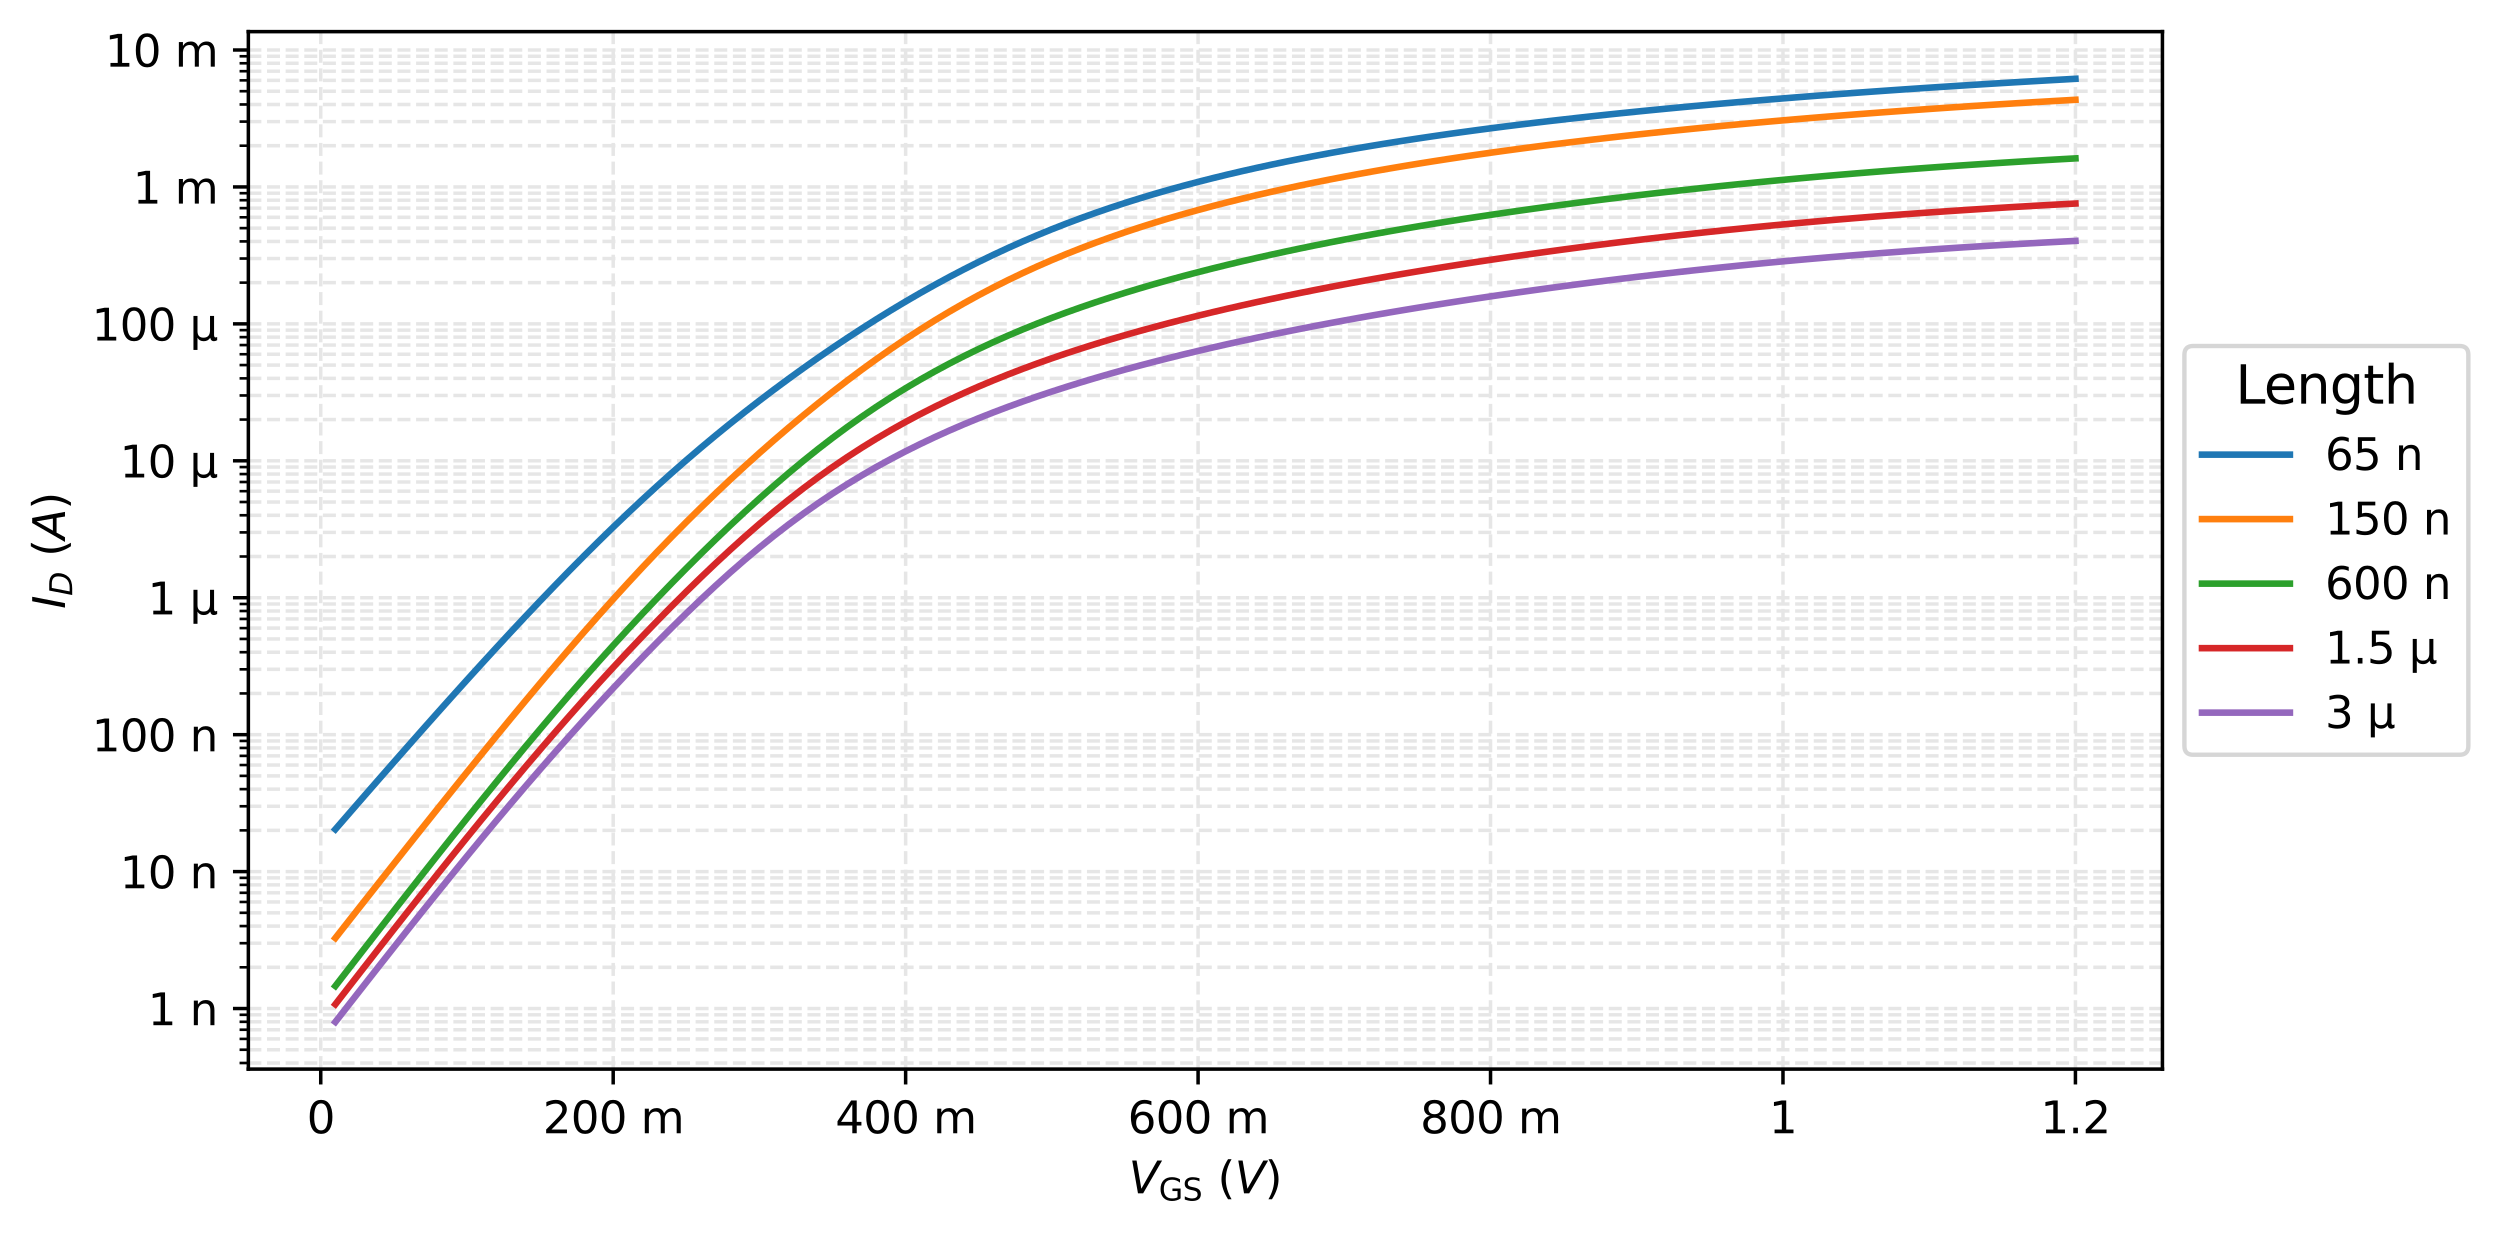 <?xml version="1.0" encoding="utf-8" standalone="no"?>
<!DOCTYPE svg PUBLIC "-//W3C//DTD SVG 1.1//EN"
  "http://www.w3.org/Graphics/SVG/1.1/DTD/svg11.dtd">
<svg xmlns:xlink="http://www.w3.org/1999/xlink" width="568.8pt" height="280.8pt" viewBox="0 0 568.8 280.8" xmlns="http://www.w3.org/2000/svg" version="1.1">
 <defs>
  <style type="text/css">*{stroke-linejoin: round; stroke-linecap: butt}</style>
 </defs>
 <g id="figure_1">
  <g id="patch_1">
   <path d="M 0 280.8 
L 568.8 280.8 
L 568.8 0 
L 0 0 
z
" style="fill: #ffffff"/>
  </g>
  <g id="axes_1">
   <g id="patch_2">
    <path d="M 56.506 243.244 
L 491.997 243.244 
L 491.997 7.2 
L 56.506 7.2 
z
" style="fill: #ffffff"/>
   </g>
   <g id="matplotlib.axis_1">
    <g id="xtick_1">
     <g id="line2d_1">
      <path d="M 72.974 243.244 
L 72.974 7.2 
" clip-path="url(#pe2d10222d8)" style="fill: none; stroke-dasharray: 2.96,1.28; stroke-dashoffset: 0; stroke: #e6e6e6; stroke-width: 0.8"/>
     </g>
     <g id="line2d_2">
      <defs>
       <path id="m2856b4e48c" d="M 0 0 
L 0 3.5 
" style="stroke: #000000; stroke-width: 0.8"/>
      </defs>
      <g>
       <use xlink:href="#m2856b4e48c" x="72.974" y="243.244" style="stroke: #000000; stroke-width: 0.8"/>
      </g>
     </g>
     <g id="text_1">
      <!-- 0 -->
      <g transform="translate(69.793 257.842) scale(0.1 -0.1)">
       <defs>
        <path id="DejaVuSans-30" d="M 2034 4250 
Q 1547 4250 1301 3770 
Q 1056 3291 1056 2328 
Q 1056 1369 1301 889 
Q 1547 409 2034 409 
Q 2525 409 2770 889 
Q 3016 1369 3016 2328 
Q 3016 3291 2770 3770 
Q 2525 4250 2034 4250 
z
M 2034 4750 
Q 2819 4750 3233 4129 
Q 3647 3509 3647 2328 
Q 3647 1150 3233 529 
Q 2819 -91 2034 -91 
Q 1250 -91 836 529 
Q 422 1150 422 2328 
Q 422 3509 836 4129 
Q 1250 4750 2034 4750 
z
" transform="scale(0.016)"/>
       </defs>
       <use xlink:href="#DejaVuSans-30"/>
      </g>
     </g>
    </g>
    <g id="xtick_2">
     <g id="line2d_3">
      <path d="M 139.512 243.244 
L 139.512 7.2 
" clip-path="url(#pe2d10222d8)" style="fill: none; stroke-dasharray: 2.96,1.28; stroke-dashoffset: 0; stroke: #e6e6e6; stroke-width: 0.8"/>
     </g>
     <g id="line2d_4">
      <g>
       <use xlink:href="#m2856b4e48c" x="139.512" y="243.244" style="stroke: #000000; stroke-width: 0.8"/>
      </g>
     </g>
     <g id="text_2">
      <!-- 200 m -->
      <g transform="translate(123.509 257.842) scale(0.1 -0.1)">
       <defs>
        <path id="DejaVuSans-32" d="M 1228 531 
L 3431 531 
L 3431 0 
L 469 0 
L 469 531 
Q 828 903 1448 1529 
Q 2069 2156 2228 2338 
Q 2531 2678 2651 2914 
Q 2772 3150 2772 3378 
Q 2772 3750 2511 3984 
Q 2250 4219 1831 4219 
Q 1534 4219 1204 4116 
Q 875 4013 500 3803 
L 500 4441 
Q 881 4594 1212 4672 
Q 1544 4750 1819 4750 
Q 2544 4750 2975 4387 
Q 3406 4025 3406 3419 
Q 3406 3131 3298 2873 
Q 3191 2616 2906 2266 
Q 2828 2175 2409 1742 
Q 1991 1309 1228 531 
z
" transform="scale(0.016)"/>
        <path id="DejaVuSans-20" transform="scale(0.016)"/>
        <path id="DejaVuSans-6d" d="M 3328 2828 
Q 3544 3216 3844 3400 
Q 4144 3584 4550 3584 
Q 5097 3584 5394 3201 
Q 5691 2819 5691 2113 
L 5691 0 
L 5113 0 
L 5113 2094 
Q 5113 2597 4934 2840 
Q 4756 3084 4391 3084 
Q 3944 3084 3684 2787 
Q 3425 2491 3425 1978 
L 3425 0 
L 2847 0 
L 2847 2094 
Q 2847 2600 2669 2842 
Q 2491 3084 2119 3084 
Q 1678 3084 1418 2786 
Q 1159 2488 1159 1978 
L 1159 0 
L 581 0 
L 581 3500 
L 1159 3500 
L 1159 2956 
Q 1356 3278 1631 3431 
Q 1906 3584 2284 3584 
Q 2666 3584 2933 3390 
Q 3200 3197 3328 2828 
z
" transform="scale(0.016)"/>
       </defs>
       <use xlink:href="#DejaVuSans-32"/>
       <use xlink:href="#DejaVuSans-30" transform="translate(63.623 0)"/>
       <use xlink:href="#DejaVuSans-30" transform="translate(127.246 0)"/>
       <use xlink:href="#DejaVuSans-20" transform="translate(190.869 0)"/>
       <use xlink:href="#DejaVuSans-6d" transform="translate(222.656 0)"/>
      </g>
     </g>
    </g>
    <g id="xtick_3">
     <g id="line2d_5">
      <path d="M 206.05 243.244 
L 206.05 7.2 
" clip-path="url(#pe2d10222d8)" style="fill: none; stroke-dasharray: 2.96,1.28; stroke-dashoffset: 0; stroke: #e6e6e6; stroke-width: 0.8"/>
     </g>
     <g id="line2d_6">
      <g>
       <use xlink:href="#m2856b4e48c" x="206.05" y="243.244" style="stroke: #000000; stroke-width: 0.8"/>
      </g>
     </g>
     <g id="text_3">
      <!-- 400 m -->
      <g transform="translate(190.047 257.842) scale(0.1 -0.1)">
       <defs>
        <path id="DejaVuSans-34" d="M 2419 4116 
L 825 1625 
L 2419 1625 
L 2419 4116 
z
M 2253 4666 
L 3047 4666 
L 3047 1625 
L 3713 1625 
L 3713 1100 
L 3047 1100 
L 3047 0 
L 2419 0 
L 2419 1100 
L 313 1100 
L 313 1709 
L 2253 4666 
z
" transform="scale(0.016)"/>
       </defs>
       <use xlink:href="#DejaVuSans-34"/>
       <use xlink:href="#DejaVuSans-30" transform="translate(63.623 0)"/>
       <use xlink:href="#DejaVuSans-30" transform="translate(127.246 0)"/>
       <use xlink:href="#DejaVuSans-20" transform="translate(190.869 0)"/>
       <use xlink:href="#DejaVuSans-6d" transform="translate(222.656 0)"/>
      </g>
     </g>
    </g>
    <g id="xtick_4">
     <g id="line2d_7">
      <path d="M 272.588 243.244 
L 272.588 7.2 
" clip-path="url(#pe2d10222d8)" style="fill: none; stroke-dasharray: 2.96,1.28; stroke-dashoffset: 0; stroke: #e6e6e6; stroke-width: 0.8"/>
     </g>
     <g id="line2d_8">
      <g>
       <use xlink:href="#m2856b4e48c" x="272.588" y="243.244" style="stroke: #000000; stroke-width: 0.8"/>
      </g>
     </g>
     <g id="text_4">
      <!-- 600 m -->
      <g transform="translate(256.585 257.842) scale(0.1 -0.1)">
       <defs>
        <path id="DejaVuSans-36" d="M 2113 2584 
Q 1688 2584 1439 2293 
Q 1191 2003 1191 1497 
Q 1191 994 1439 701 
Q 1688 409 2113 409 
Q 2538 409 2786 701 
Q 3034 994 3034 1497 
Q 3034 2003 2786 2293 
Q 2538 2584 2113 2584 
z
M 3366 4563 
L 3366 3988 
Q 3128 4100 2886 4159 
Q 2644 4219 2406 4219 
Q 1781 4219 1451 3797 
Q 1122 3375 1075 2522 
Q 1259 2794 1537 2939 
Q 1816 3084 2150 3084 
Q 2853 3084 3261 2657 
Q 3669 2231 3669 1497 
Q 3669 778 3244 343 
Q 2819 -91 2113 -91 
Q 1303 -91 875 529 
Q 447 1150 447 2328 
Q 447 3434 972 4092 
Q 1497 4750 2381 4750 
Q 2619 4750 2861 4703 
Q 3103 4656 3366 4563 
z
" transform="scale(0.016)"/>
       </defs>
       <use xlink:href="#DejaVuSans-36"/>
       <use xlink:href="#DejaVuSans-30" transform="translate(63.623 0)"/>
       <use xlink:href="#DejaVuSans-30" transform="translate(127.246 0)"/>
       <use xlink:href="#DejaVuSans-20" transform="translate(190.869 0)"/>
       <use xlink:href="#DejaVuSans-6d" transform="translate(222.656 0)"/>
      </g>
     </g>
    </g>
    <g id="xtick_5">
     <g id="line2d_9">
      <path d="M 339.126 243.244 
L 339.126 7.2 
" clip-path="url(#pe2d10222d8)" style="fill: none; stroke-dasharray: 2.96,1.28; stroke-dashoffset: 0; stroke: #e6e6e6; stroke-width: 0.8"/>
     </g>
     <g id="line2d_10">
      <g>
       <use xlink:href="#m2856b4e48c" x="339.126" y="243.244" style="stroke: #000000; stroke-width: 0.8"/>
      </g>
     </g>
     <g id="text_5">
      <!-- 800 m -->
      <g transform="translate(323.123 257.842) scale(0.1 -0.1)">
       <defs>
        <path id="DejaVuSans-38" d="M 2034 2216 
Q 1584 2216 1326 1975 
Q 1069 1734 1069 1313 
Q 1069 891 1326 650 
Q 1584 409 2034 409 
Q 2484 409 2743 651 
Q 3003 894 3003 1313 
Q 3003 1734 2745 1975 
Q 2488 2216 2034 2216 
z
M 1403 2484 
Q 997 2584 770 2862 
Q 544 3141 544 3541 
Q 544 4100 942 4425 
Q 1341 4750 2034 4750 
Q 2731 4750 3128 4425 
Q 3525 4100 3525 3541 
Q 3525 3141 3298 2862 
Q 3072 2584 2669 2484 
Q 3125 2378 3379 2068 
Q 3634 1759 3634 1313 
Q 3634 634 3220 271 
Q 2806 -91 2034 -91 
Q 1263 -91 848 271 
Q 434 634 434 1313 
Q 434 1759 690 2068 
Q 947 2378 1403 2484 
z
M 1172 3481 
Q 1172 3119 1398 2916 
Q 1625 2713 2034 2713 
Q 2441 2713 2670 2916 
Q 2900 3119 2900 3481 
Q 2900 3844 2670 4047 
Q 2441 4250 2034 4250 
Q 1625 4250 1398 4047 
Q 1172 3844 1172 3481 
z
" transform="scale(0.016)"/>
       </defs>
       <use xlink:href="#DejaVuSans-38"/>
       <use xlink:href="#DejaVuSans-30" transform="translate(63.623 0)"/>
       <use xlink:href="#DejaVuSans-30" transform="translate(127.246 0)"/>
       <use xlink:href="#DejaVuSans-20" transform="translate(190.869 0)"/>
       <use xlink:href="#DejaVuSans-6d" transform="translate(222.656 0)"/>
      </g>
     </g>
    </g>
    <g id="xtick_6">
     <g id="line2d_11">
      <path d="M 405.664 243.244 
L 405.664 7.2 
" clip-path="url(#pe2d10222d8)" style="fill: none; stroke-dasharray: 2.96,1.28; stroke-dashoffset: 0; stroke: #e6e6e6; stroke-width: 0.8"/>
     </g>
     <g id="line2d_12">
      <g>
       <use xlink:href="#m2856b4e48c" x="405.664" y="243.244" style="stroke: #000000; stroke-width: 0.8"/>
      </g>
     </g>
     <g id="text_6">
      <!-- 1 -->
      <g transform="translate(402.483 257.842) scale(0.1 -0.1)">
       <defs>
        <path id="DejaVuSans-31" d="M 794 531 
L 1825 531 
L 1825 4091 
L 703 3866 
L 703 4441 
L 1819 4666 
L 2450 4666 
L 2450 531 
L 3481 531 
L 3481 0 
L 794 0 
L 794 531 
z
" transform="scale(0.016)"/>
       </defs>
       <use xlink:href="#DejaVuSans-31"/>
      </g>
     </g>
    </g>
    <g id="xtick_7">
     <g id="line2d_13">
      <path d="M 472.202 243.244 
L 472.202 7.2 
" clip-path="url(#pe2d10222d8)" style="fill: none; stroke-dasharray: 2.96,1.28; stroke-dashoffset: 0; stroke: #e6e6e6; stroke-width: 0.8"/>
     </g>
     <g id="line2d_14">
      <g>
       <use xlink:href="#m2856b4e48c" x="472.202" y="243.244" style="stroke: #000000; stroke-width: 0.8"/>
      </g>
     </g>
     <g id="text_7">
      <!-- 1.2 -->
      <g transform="translate(464.25 257.842) scale(0.1 -0.1)">
       <defs>
        <path id="DejaVuSans-2e" d="M 684 794 
L 1344 794 
L 1344 0 
L 684 0 
L 684 794 
z
" transform="scale(0.016)"/>
       </defs>
       <use xlink:href="#DejaVuSans-31"/>
       <use xlink:href="#DejaVuSans-2e" transform="translate(63.623 0)"/>
       <use xlink:href="#DejaVuSans-32" transform="translate(95.41 0)"/>
      </g>
     </g>
    </g>
    <g id="text_8">
     <!-- $V_{\mathrm{GS}}\ (V)$ -->
     <g transform="translate(256.802 271.52) scale(0.1 -0.1)">
      <defs>
       <path id="DejaVuSans-Oblique-56" d="M 1319 0 
L 500 4666 
L 1119 4666 
L 1797 653 
L 4063 4666 
L 4750 4666 
L 2053 0 
L 1319 0 
z
" transform="scale(0.016)"/>
       <path id="DejaVuSans-47" d="M 3809 666 
L 3809 1919 
L 2778 1919 
L 2778 2438 
L 4434 2438 
L 4434 434 
Q 4069 175 3628 42 
Q 3188 -91 2688 -91 
Q 1594 -91 976 548 
Q 359 1188 359 2328 
Q 359 3472 976 4111 
Q 1594 4750 2688 4750 
Q 3144 4750 3555 4637 
Q 3966 4525 4313 4306 
L 4313 3634 
Q 3963 3931 3569 4081 
Q 3175 4231 2741 4231 
Q 1884 4231 1454 3753 
Q 1025 3275 1025 2328 
Q 1025 1384 1454 906 
Q 1884 428 2741 428 
Q 3075 428 3337 486 
Q 3600 544 3809 666 
z
" transform="scale(0.016)"/>
       <path id="DejaVuSans-53" d="M 3425 4513 
L 3425 3897 
Q 3066 4069 2747 4153 
Q 2428 4238 2131 4238 
Q 1616 4238 1336 4038 
Q 1056 3838 1056 3469 
Q 1056 3159 1242 3001 
Q 1428 2844 1947 2747 
L 2328 2669 
Q 3034 2534 3370 2195 
Q 3706 1856 3706 1288 
Q 3706 609 3251 259 
Q 2797 -91 1919 -91 
Q 1588 -91 1214 -16 
Q 841 59 441 206 
L 441 856 
Q 825 641 1194 531 
Q 1563 422 1919 422 
Q 2459 422 2753 634 
Q 3047 847 3047 1241 
Q 3047 1584 2836 1778 
Q 2625 1972 2144 2069 
L 1759 2144 
Q 1053 2284 737 2584 
Q 422 2884 422 3419 
Q 422 4038 858 4394 
Q 1294 4750 2059 4750 
Q 2388 4750 2728 4690 
Q 3069 4631 3425 4513 
z
" transform="scale(0.016)"/>
       <path id="DejaVuSans-28" d="M 1984 4856 
Q 1566 4138 1362 3434 
Q 1159 2731 1159 2009 
Q 1159 1288 1364 580 
Q 1569 -128 1984 -844 
L 1484 -844 
Q 1016 -109 783 600 
Q 550 1309 550 2009 
Q 550 2706 781 3412 
Q 1013 4119 1484 4856 
L 1984 4856 
z
" transform="scale(0.016)"/>
       <path id="DejaVuSans-29" d="M 513 4856 
L 1013 4856 
Q 1481 4119 1714 3412 
Q 1947 2706 1947 2009 
Q 1947 1309 1714 600 
Q 1481 -109 1013 -844 
L 513 -844 
Q 928 -128 1133 580 
Q 1338 1288 1338 2009 
Q 1338 2731 1133 3434 
Q 928 4138 513 4856 
z
" transform="scale(0.016)"/>
      </defs>
      <use xlink:href="#DejaVuSans-Oblique-56" transform="translate(0 0.125)"/>
      <use xlink:href="#DejaVuSans-47" transform="translate(68.408 -16.281) scale(0.7)"/>
      <use xlink:href="#DejaVuSans-53" transform="translate(122.651 -16.281) scale(0.7)"/>
      <use xlink:href="#DejaVuSans-28" transform="translate(202.29 0.125)"/>
      <use xlink:href="#DejaVuSans-Oblique-56" transform="translate(241.303 0.125)"/>
      <use xlink:href="#DejaVuSans-29" transform="translate(309.712 0.125)"/>
     </g>
    </g>
   </g>
   <g id="matplotlib.axis_2">
    <g id="ytick_1">
     <g id="line2d_15">
      <path d="M 56.506 229.461 
L 491.997 229.461 
" clip-path="url(#pe2d10222d8)" style="fill: none; stroke-dasharray: 2.96,1.28; stroke-dashoffset: 0; stroke: #e6e6e6; stroke-width: 0.8"/>
     </g>
     <g id="line2d_16">
      <defs>
       <path id="mce6c7fe769" d="M 0 0 
L -3.5 0 
" style="stroke: #000000; stroke-width: 0.8"/>
      </defs>
      <g>
       <use xlink:href="#mce6c7fe769" x="56.506" y="229.461" style="stroke: #000000; stroke-width: 0.8"/>
      </g>
     </g>
     <g id="text_9">
      <!-- 1 n -->
      <g transform="translate(33.628 233.26) scale(0.1 -0.1)">
       <defs>
        <path id="DejaVuSans-6e" d="M 3513 2113 
L 3513 0 
L 2938 0 
L 2938 2094 
Q 2938 2591 2744 2837 
Q 2550 3084 2163 3084 
Q 1697 3084 1428 2787 
Q 1159 2491 1159 1978 
L 1159 0 
L 581 0 
L 581 3500 
L 1159 3500 
L 1159 2956 
Q 1366 3272 1645 3428 
Q 1925 3584 2291 3584 
Q 2894 3584 3203 3211 
Q 3513 2838 3513 2113 
z
" transform="scale(0.016)"/>
       </defs>
       <use xlink:href="#DejaVuSans-31"/>
       <use xlink:href="#DejaVuSans-20" transform="translate(63.623 0)"/>
       <use xlink:href="#DejaVuSans-6e" transform="translate(95.41 0)"/>
      </g>
     </g>
    </g>
    <g id="ytick_2">
     <g id="line2d_17">
      <path d="M 56.506 198.305 
L 491.997 198.305 
" clip-path="url(#pe2d10222d8)" style="fill: none; stroke-dasharray: 2.96,1.28; stroke-dashoffset: 0; stroke: #e6e6e6; stroke-width: 0.8"/>
     </g>
     <g id="line2d_18">
      <g>
       <use xlink:href="#mce6c7fe769" x="56.506" y="198.305" style="stroke: #000000; stroke-width: 0.8"/>
      </g>
     </g>
     <g id="text_10">
      <!-- 10 n -->
      <g transform="translate(27.266 202.105) scale(0.1 -0.1)">
       <use xlink:href="#DejaVuSans-31"/>
       <use xlink:href="#DejaVuSans-30" transform="translate(63.623 0)"/>
       <use xlink:href="#DejaVuSans-20" transform="translate(127.246 0)"/>
       <use xlink:href="#DejaVuSans-6e" transform="translate(159.033 0)"/>
      </g>
     </g>
    </g>
    <g id="ytick_3">
     <g id="line2d_19">
      <path d="M 56.506 167.15 
L 491.997 167.15 
" clip-path="url(#pe2d10222d8)" style="fill: none; stroke-dasharray: 2.96,1.28; stroke-dashoffset: 0; stroke: #e6e6e6; stroke-width: 0.8"/>
     </g>
     <g id="line2d_20">
      <g>
       <use xlink:href="#mce6c7fe769" x="56.506" y="167.15" style="stroke: #000000; stroke-width: 0.8"/>
      </g>
     </g>
     <g id="text_11">
      <!-- 100 n -->
      <g transform="translate(20.903 170.949) scale(0.1 -0.1)">
       <use xlink:href="#DejaVuSans-31"/>
       <use xlink:href="#DejaVuSans-30" transform="translate(63.623 0)"/>
       <use xlink:href="#DejaVuSans-30" transform="translate(127.246 0)"/>
       <use xlink:href="#DejaVuSans-20" transform="translate(190.869 0)"/>
       <use xlink:href="#DejaVuSans-6e" transform="translate(222.656 0)"/>
      </g>
     </g>
    </g>
    <g id="ytick_4">
     <g id="line2d_21">
      <path d="M 56.506 135.995 
L 491.997 135.995 
" clip-path="url(#pe2d10222d8)" style="fill: none; stroke-dasharray: 2.96,1.28; stroke-dashoffset: 0; stroke: #e6e6e6; stroke-width: 0.8"/>
     </g>
     <g id="line2d_22">
      <g>
       <use xlink:href="#mce6c7fe769" x="56.506" y="135.995" style="stroke: #000000; stroke-width: 0.8"/>
      </g>
     </g>
     <g id="text_12">
      <!-- 1 µ -->
      <g transform="translate(33.603 139.794) scale(0.1 -0.1)">
       <defs>
        <path id="DejaVuSans-b5" d="M 544 -1331 
L 544 3500 
L 1119 3500 
L 1119 1325 
Q 1119 872 1334 640 
Q 1550 409 1972 409 
Q 2434 409 2667 671 
Q 2900 934 2900 1459 
L 2900 3500 
L 3475 3500 
L 3475 806 
Q 3475 619 3529 530 
Q 3584 441 3700 441 
Q 3728 441 3778 458 
Q 3828 475 3916 513 
L 3916 50 
Q 3788 -22 3673 -56 
Q 3559 -91 3450 -91 
Q 3234 -91 3106 31 
Q 2978 153 2931 403 
Q 2775 156 2548 32 
Q 2322 -91 2016 -91 
Q 1697 -91 1473 31 
Q 1250 153 1119 397 
L 1119 -1331 
L 544 -1331 
z
" transform="scale(0.016)"/>
       </defs>
       <use xlink:href="#DejaVuSans-31"/>
       <use xlink:href="#DejaVuSans-20" transform="translate(63.623 0)"/>
       <use xlink:href="#DejaVuSans-b5" transform="translate(95.41 0)"/>
      </g>
     </g>
    </g>
    <g id="ytick_5">
     <g id="line2d_23">
      <path d="M 56.506 104.84 
L 491.997 104.84 
" clip-path="url(#pe2d10222d8)" style="fill: none; stroke-dasharray: 2.96,1.28; stroke-dashoffset: 0; stroke: #e6e6e6; stroke-width: 0.8"/>
     </g>
     <g id="line2d_24">
      <g>
       <use xlink:href="#mce6c7fe769" x="56.506" y="104.84" style="stroke: #000000; stroke-width: 0.8"/>
      </g>
     </g>
     <g id="text_13">
      <!-- 10 µ -->
      <g transform="translate(27.241 108.639) scale(0.1 -0.1)">
       <use xlink:href="#DejaVuSans-31"/>
       <use xlink:href="#DejaVuSans-30" transform="translate(63.623 0)"/>
       <use xlink:href="#DejaVuSans-20" transform="translate(127.246 0)"/>
       <use xlink:href="#DejaVuSans-b5" transform="translate(159.033 0)"/>
      </g>
     </g>
    </g>
    <g id="ytick_6">
     <g id="line2d_25">
      <path d="M 56.506 73.685 
L 491.997 73.685 
" clip-path="url(#pe2d10222d8)" style="fill: none; stroke-dasharray: 2.96,1.28; stroke-dashoffset: 0; stroke: #e6e6e6; stroke-width: 0.8"/>
     </g>
     <g id="line2d_26">
      <g>
       <use xlink:href="#mce6c7fe769" x="56.506" y="73.685" style="stroke: #000000; stroke-width: 0.8"/>
      </g>
     </g>
     <g id="text_14">
      <!-- 100 µ -->
      <g transform="translate(20.878 77.484) scale(0.1 -0.1)">
       <use xlink:href="#DejaVuSans-31"/>
       <use xlink:href="#DejaVuSans-30" transform="translate(63.623 0)"/>
       <use xlink:href="#DejaVuSans-30" transform="translate(127.246 0)"/>
       <use xlink:href="#DejaVuSans-20" transform="translate(190.869 0)"/>
       <use xlink:href="#DejaVuSans-b5" transform="translate(222.656 0)"/>
      </g>
     </g>
    </g>
    <g id="ytick_7">
     <g id="line2d_27">
      <path d="M 56.506 42.53 
L 491.997 42.53 
" clip-path="url(#pe2d10222d8)" style="fill: none; stroke-dasharray: 2.96,1.28; stroke-dashoffset: 0; stroke: #e6e6e6; stroke-width: 0.8"/>
     </g>
     <g id="line2d_28">
      <g>
       <use xlink:href="#mce6c7fe769" x="56.506" y="42.53" style="stroke: #000000; stroke-width: 0.8"/>
      </g>
     </g>
     <g id="text_15">
      <!-- 1 m -->
      <g transform="translate(30.225 46.329) scale(0.1 -0.1)">
       <use xlink:href="#DejaVuSans-31"/>
       <use xlink:href="#DejaVuSans-20" transform="translate(63.623 0)"/>
       <use xlink:href="#DejaVuSans-6d" transform="translate(95.41 0)"/>
      </g>
     </g>
    </g>
    <g id="ytick_8">
     <g id="line2d_29">
      <path d="M 56.506 11.374 
L 491.997 11.374 
" clip-path="url(#pe2d10222d8)" style="fill: none; stroke-dasharray: 2.96,1.28; stroke-dashoffset: 0; stroke: #e6e6e6; stroke-width: 0.8"/>
     </g>
     <g id="line2d_30">
      <g>
       <use xlink:href="#mce6c7fe769" x="56.506" y="11.374" style="stroke: #000000; stroke-width: 0.8"/>
      </g>
     </g>
     <g id="text_16">
      <!-- 10 m -->
      <g transform="translate(23.863 15.174) scale(0.1 -0.1)">
       <use xlink:href="#DejaVuSans-31"/>
       <use xlink:href="#DejaVuSans-30" transform="translate(63.623 0)"/>
       <use xlink:href="#DejaVuSans-20" transform="translate(127.246 0)"/>
       <use xlink:href="#DejaVuSans-6d" transform="translate(159.033 0)"/>
      </g>
     </g>
    </g>
    <g id="ytick_9">
     <g id="line2d_31">
      <path d="M 56.506 241.858 
L 491.997 241.858 
" clip-path="url(#pe2d10222d8)" style="fill: none; stroke-dasharray: 2.96,1.28; stroke-dashoffset: 0; stroke: #e6e6e6; stroke-width: 0.8"/>
     </g>
     <g id="line2d_32">
      <defs>
       <path id="m281a027a15" d="M 0 0 
L -2 0 
" style="stroke: #000000; stroke-width: 0.6"/>
      </defs>
      <g>
       <use xlink:href="#m281a027a15" x="56.506" y="241.858" style="stroke: #000000; stroke-width: 0.6"/>
      </g>
     </g>
    </g>
    <g id="ytick_10">
     <g id="line2d_33">
      <path d="M 56.506 238.839 
L 491.997 238.839 
" clip-path="url(#pe2d10222d8)" style="fill: none; stroke-dasharray: 2.96,1.28; stroke-dashoffset: 0; stroke: #e6e6e6; stroke-width: 0.8"/>
     </g>
     <g id="line2d_34">
      <g>
       <use xlink:href="#m281a027a15" x="56.506" y="238.839" style="stroke: #000000; stroke-width: 0.6"/>
      </g>
     </g>
    </g>
    <g id="ytick_11">
     <g id="line2d_35">
      <path d="M 56.506 236.372 
L 491.997 236.372 
" clip-path="url(#pe2d10222d8)" style="fill: none; stroke-dasharray: 2.96,1.28; stroke-dashoffset: 0; stroke: #e6e6e6; stroke-width: 0.8"/>
     </g>
     <g id="line2d_36">
      <g>
       <use xlink:href="#m281a027a15" x="56.506" y="236.372" style="stroke: #000000; stroke-width: 0.6"/>
      </g>
     </g>
    </g>
    <g id="ytick_12">
     <g id="line2d_37">
      <path d="M 56.506 234.287 
L 491.997 234.287 
" clip-path="url(#pe2d10222d8)" style="fill: none; stroke-dasharray: 2.96,1.28; stroke-dashoffset: 0; stroke: #e6e6e6; stroke-width: 0.8"/>
     </g>
     <g id="line2d_38">
      <g>
       <use xlink:href="#m281a027a15" x="56.506" y="234.287" style="stroke: #000000; stroke-width: 0.6"/>
      </g>
     </g>
    </g>
    <g id="ytick_13">
     <g id="line2d_39">
      <path d="M 56.506 232.48 
L 491.997 232.48 
" clip-path="url(#pe2d10222d8)" style="fill: none; stroke-dasharray: 2.96,1.28; stroke-dashoffset: 0; stroke: #e6e6e6; stroke-width: 0.8"/>
     </g>
     <g id="line2d_40">
      <g>
       <use xlink:href="#m281a027a15" x="56.506" y="232.48" style="stroke: #000000; stroke-width: 0.6"/>
      </g>
     </g>
    </g>
    <g id="ytick_14">
     <g id="line2d_41">
      <path d="M 56.506 230.886 
L 491.997 230.886 
" clip-path="url(#pe2d10222d8)" style="fill: none; stroke-dasharray: 2.96,1.28; stroke-dashoffset: 0; stroke: #e6e6e6; stroke-width: 0.8"/>
     </g>
     <g id="line2d_42">
      <g>
       <use xlink:href="#m281a027a15" x="56.506" y="230.886" style="stroke: #000000; stroke-width: 0.6"/>
      </g>
     </g>
    </g>
    <g id="ytick_15">
     <g id="line2d_43">
      <path d="M 56.506 220.082 
L 491.997 220.082 
" clip-path="url(#pe2d10222d8)" style="fill: none; stroke-dasharray: 2.96,1.28; stroke-dashoffset: 0; stroke: #e6e6e6; stroke-width: 0.8"/>
     </g>
     <g id="line2d_44">
      <g>
       <use xlink:href="#m281a027a15" x="56.506" y="220.082" style="stroke: #000000; stroke-width: 0.6"/>
      </g>
     </g>
    </g>
    <g id="ytick_16">
     <g id="line2d_45">
      <path d="M 56.506 214.596 
L 491.997 214.596 
" clip-path="url(#pe2d10222d8)" style="fill: none; stroke-dasharray: 2.96,1.28; stroke-dashoffset: 0; stroke: #e6e6e6; stroke-width: 0.8"/>
     </g>
     <g id="line2d_46">
      <g>
       <use xlink:href="#m281a027a15" x="56.506" y="214.596" style="stroke: #000000; stroke-width: 0.6"/>
      </g>
     </g>
    </g>
    <g id="ytick_17">
     <g id="line2d_47">
      <path d="M 56.506 210.703 
L 491.997 210.703 
" clip-path="url(#pe2d10222d8)" style="fill: none; stroke-dasharray: 2.96,1.28; stroke-dashoffset: 0; stroke: #e6e6e6; stroke-width: 0.8"/>
     </g>
     <g id="line2d_48">
      <g>
       <use xlink:href="#m281a027a15" x="56.506" y="210.703" style="stroke: #000000; stroke-width: 0.6"/>
      </g>
     </g>
    </g>
    <g id="ytick_18">
     <g id="line2d_49">
      <path d="M 56.506 207.684 
L 491.997 207.684 
" clip-path="url(#pe2d10222d8)" style="fill: none; stroke-dasharray: 2.96,1.28; stroke-dashoffset: 0; stroke: #e6e6e6; stroke-width: 0.8"/>
     </g>
     <g id="line2d_50">
      <g>
       <use xlink:href="#m281a027a15" x="56.506" y="207.684" style="stroke: #000000; stroke-width: 0.6"/>
      </g>
     </g>
    </g>
    <g id="ytick_19">
     <g id="line2d_51">
      <path d="M 56.506 205.217 
L 491.997 205.217 
" clip-path="url(#pe2d10222d8)" style="fill: none; stroke-dasharray: 2.96,1.28; stroke-dashoffset: 0; stroke: #e6e6e6; stroke-width: 0.8"/>
     </g>
     <g id="line2d_52">
      <g>
       <use xlink:href="#m281a027a15" x="56.506" y="205.217" style="stroke: #000000; stroke-width: 0.6"/>
      </g>
     </g>
    </g>
    <g id="ytick_20">
     <g id="line2d_53">
      <path d="M 56.506 203.131 
L 491.997 203.131 
" clip-path="url(#pe2d10222d8)" style="fill: none; stroke-dasharray: 2.96,1.28; stroke-dashoffset: 0; stroke: #e6e6e6; stroke-width: 0.8"/>
     </g>
     <g id="line2d_54">
      <g>
       <use xlink:href="#m281a027a15" x="56.506" y="203.131" style="stroke: #000000; stroke-width: 0.6"/>
      </g>
     </g>
    </g>
    <g id="ytick_21">
     <g id="line2d_55">
      <path d="M 56.506 201.325 
L 491.997 201.325 
" clip-path="url(#pe2d10222d8)" style="fill: none; stroke-dasharray: 2.96,1.28; stroke-dashoffset: 0; stroke: #e6e6e6; stroke-width: 0.8"/>
     </g>
     <g id="line2d_56">
      <g>
       <use xlink:href="#m281a027a15" x="56.506" y="201.325" style="stroke: #000000; stroke-width: 0.6"/>
      </g>
     </g>
    </g>
    <g id="ytick_22">
     <g id="line2d_57">
      <path d="M 56.506 199.731 
L 491.997 199.731 
" clip-path="url(#pe2d10222d8)" style="fill: none; stroke-dasharray: 2.96,1.28; stroke-dashoffset: 0; stroke: #e6e6e6; stroke-width: 0.8"/>
     </g>
     <g id="line2d_58">
      <g>
       <use xlink:href="#m281a027a15" x="56.506" y="199.731" style="stroke: #000000; stroke-width: 0.6"/>
      </g>
     </g>
    </g>
    <g id="ytick_23">
     <g id="line2d_59">
      <path d="M 56.506 188.927 
L 491.997 188.927 
" clip-path="url(#pe2d10222d8)" style="fill: none; stroke-dasharray: 2.96,1.28; stroke-dashoffset: 0; stroke: #e6e6e6; stroke-width: 0.8"/>
     </g>
     <g id="line2d_60">
      <g>
       <use xlink:href="#m281a027a15" x="56.506" y="188.927" style="stroke: #000000; stroke-width: 0.6"/>
      </g>
     </g>
    </g>
    <g id="ytick_24">
     <g id="line2d_61">
      <path d="M 56.506 183.441 
L 491.997 183.441 
" clip-path="url(#pe2d10222d8)" style="fill: none; stroke-dasharray: 2.96,1.28; stroke-dashoffset: 0; stroke: #e6e6e6; stroke-width: 0.8"/>
     </g>
     <g id="line2d_62">
      <g>
       <use xlink:href="#m281a027a15" x="56.506" y="183.441" style="stroke: #000000; stroke-width: 0.6"/>
      </g>
     </g>
    </g>
    <g id="ytick_25">
     <g id="line2d_63">
      <path d="M 56.506 179.548 
L 491.997 179.548 
" clip-path="url(#pe2d10222d8)" style="fill: none; stroke-dasharray: 2.96,1.28; stroke-dashoffset: 0; stroke: #e6e6e6; stroke-width: 0.8"/>
     </g>
     <g id="line2d_64">
      <g>
       <use xlink:href="#m281a027a15" x="56.506" y="179.548" style="stroke: #000000; stroke-width: 0.6"/>
      </g>
     </g>
    </g>
    <g id="ytick_26">
     <g id="line2d_65">
      <path d="M 56.506 176.529 
L 491.997 176.529 
" clip-path="url(#pe2d10222d8)" style="fill: none; stroke-dasharray: 2.96,1.28; stroke-dashoffset: 0; stroke: #e6e6e6; stroke-width: 0.8"/>
     </g>
     <g id="line2d_66">
      <g>
       <use xlink:href="#m281a027a15" x="56.506" y="176.529" style="stroke: #000000; stroke-width: 0.6"/>
      </g>
     </g>
    </g>
    <g id="ytick_27">
     <g id="line2d_67">
      <path d="M 56.506 174.062 
L 491.997 174.062 
" clip-path="url(#pe2d10222d8)" style="fill: none; stroke-dasharray: 2.96,1.28; stroke-dashoffset: 0; stroke: #e6e6e6; stroke-width: 0.8"/>
     </g>
     <g id="line2d_68">
      <g>
       <use xlink:href="#m281a027a15" x="56.506" y="174.062" style="stroke: #000000; stroke-width: 0.6"/>
      </g>
     </g>
    </g>
    <g id="ytick_28">
     <g id="line2d_69">
      <path d="M 56.506 171.976 
L 491.997 171.976 
" clip-path="url(#pe2d10222d8)" style="fill: none; stroke-dasharray: 2.96,1.28; stroke-dashoffset: 0; stroke: #e6e6e6; stroke-width: 0.8"/>
     </g>
     <g id="line2d_70">
      <g>
       <use xlink:href="#m281a027a15" x="56.506" y="171.976" style="stroke: #000000; stroke-width: 0.6"/>
      </g>
     </g>
    </g>
    <g id="ytick_29">
     <g id="line2d_71">
      <path d="M 56.506 170.169 
L 491.997 170.169 
" clip-path="url(#pe2d10222d8)" style="fill: none; stroke-dasharray: 2.96,1.28; stroke-dashoffset: 0; stroke: #e6e6e6; stroke-width: 0.8"/>
     </g>
     <g id="line2d_72">
      <g>
       <use xlink:href="#m281a027a15" x="56.506" y="170.169" style="stroke: #000000; stroke-width: 0.6"/>
      </g>
     </g>
    </g>
    <g id="ytick_30">
     <g id="line2d_73">
      <path d="M 56.506 168.576 
L 491.997 168.576 
" clip-path="url(#pe2d10222d8)" style="fill: none; stroke-dasharray: 2.96,1.28; stroke-dashoffset: 0; stroke: #e6e6e6; stroke-width: 0.8"/>
     </g>
     <g id="line2d_74">
      <g>
       <use xlink:href="#m281a027a15" x="56.506" y="168.576" style="stroke: #000000; stroke-width: 0.6"/>
      </g>
     </g>
    </g>
    <g id="ytick_31">
     <g id="line2d_75">
      <path d="M 56.506 157.772 
L 491.997 157.772 
" clip-path="url(#pe2d10222d8)" style="fill: none; stroke-dasharray: 2.96,1.28; stroke-dashoffset: 0; stroke: #e6e6e6; stroke-width: 0.8"/>
     </g>
     <g id="line2d_76">
      <g>
       <use xlink:href="#m281a027a15" x="56.506" y="157.772" style="stroke: #000000; stroke-width: 0.6"/>
      </g>
     </g>
    </g>
    <g id="ytick_32">
     <g id="line2d_77">
      <path d="M 56.506 152.285 
L 491.997 152.285 
" clip-path="url(#pe2d10222d8)" style="fill: none; stroke-dasharray: 2.96,1.28; stroke-dashoffset: 0; stroke: #e6e6e6; stroke-width: 0.8"/>
     </g>
     <g id="line2d_78">
      <g>
       <use xlink:href="#m281a027a15" x="56.506" y="152.285" style="stroke: #000000; stroke-width: 0.6"/>
      </g>
     </g>
    </g>
    <g id="ytick_33">
     <g id="line2d_79">
      <path d="M 56.506 148.393 
L 491.997 148.393 
" clip-path="url(#pe2d10222d8)" style="fill: none; stroke-dasharray: 2.96,1.28; stroke-dashoffset: 0; stroke: #e6e6e6; stroke-width: 0.8"/>
     </g>
     <g id="line2d_80">
      <g>
       <use xlink:href="#m281a027a15" x="56.506" y="148.393" style="stroke: #000000; stroke-width: 0.6"/>
      </g>
     </g>
    </g>
    <g id="ytick_34">
     <g id="line2d_81">
      <path d="M 56.506 145.374 
L 491.997 145.374 
" clip-path="url(#pe2d10222d8)" style="fill: none; stroke-dasharray: 2.96,1.28; stroke-dashoffset: 0; stroke: #e6e6e6; stroke-width: 0.8"/>
     </g>
     <g id="line2d_82">
      <g>
       <use xlink:href="#m281a027a15" x="56.506" y="145.374" style="stroke: #000000; stroke-width: 0.6"/>
      </g>
     </g>
    </g>
    <g id="ytick_35">
     <g id="line2d_83">
      <path d="M 56.506 142.907 
L 491.997 142.907 
" clip-path="url(#pe2d10222d8)" style="fill: none; stroke-dasharray: 2.96,1.28; stroke-dashoffset: 0; stroke: #e6e6e6; stroke-width: 0.8"/>
     </g>
     <g id="line2d_84">
      <g>
       <use xlink:href="#m281a027a15" x="56.506" y="142.907" style="stroke: #000000; stroke-width: 0.6"/>
      </g>
     </g>
    </g>
    <g id="ytick_36">
     <g id="line2d_85">
      <path d="M 56.506 140.821 
L 491.997 140.821 
" clip-path="url(#pe2d10222d8)" style="fill: none; stroke-dasharray: 2.96,1.28; stroke-dashoffset: 0; stroke: #e6e6e6; stroke-width: 0.8"/>
     </g>
     <g id="line2d_86">
      <g>
       <use xlink:href="#m281a027a15" x="56.506" y="140.821" style="stroke: #000000; stroke-width: 0.6"/>
      </g>
     </g>
    </g>
    <g id="ytick_37">
     <g id="line2d_87">
      <path d="M 56.506 139.014 
L 491.997 139.014 
" clip-path="url(#pe2d10222d8)" style="fill: none; stroke-dasharray: 2.96,1.28; stroke-dashoffset: 0; stroke: #e6e6e6; stroke-width: 0.8"/>
     </g>
     <g id="line2d_88">
      <g>
       <use xlink:href="#m281a027a15" x="56.506" y="139.014" style="stroke: #000000; stroke-width: 0.6"/>
      </g>
     </g>
    </g>
    <g id="ytick_38">
     <g id="line2d_89">
      <path d="M 56.506 137.421 
L 491.997 137.421 
" clip-path="url(#pe2d10222d8)" style="fill: none; stroke-dasharray: 2.96,1.28; stroke-dashoffset: 0; stroke: #e6e6e6; stroke-width: 0.8"/>
     </g>
     <g id="line2d_90">
      <g>
       <use xlink:href="#m281a027a15" x="56.506" y="137.421" style="stroke: #000000; stroke-width: 0.6"/>
      </g>
     </g>
    </g>
    <g id="ytick_39">
     <g id="line2d_91">
      <path d="M 56.506 126.616 
L 491.997 126.616 
" clip-path="url(#pe2d10222d8)" style="fill: none; stroke-dasharray: 2.96,1.28; stroke-dashoffset: 0; stroke: #e6e6e6; stroke-width: 0.8"/>
     </g>
     <g id="line2d_92">
      <g>
       <use xlink:href="#m281a027a15" x="56.506" y="126.616" style="stroke: #000000; stroke-width: 0.6"/>
      </g>
     </g>
    </g>
    <g id="ytick_40">
     <g id="line2d_93">
      <path d="M 56.506 121.13 
L 491.997 121.13 
" clip-path="url(#pe2d10222d8)" style="fill: none; stroke-dasharray: 2.96,1.28; stroke-dashoffset: 0; stroke: #e6e6e6; stroke-width: 0.8"/>
     </g>
     <g id="line2d_94">
      <g>
       <use xlink:href="#m281a027a15" x="56.506" y="121.13" style="stroke: #000000; stroke-width: 0.6"/>
      </g>
     </g>
    </g>
    <g id="ytick_41">
     <g id="line2d_95">
      <path d="M 56.506 117.238 
L 491.997 117.238 
" clip-path="url(#pe2d10222d8)" style="fill: none; stroke-dasharray: 2.96,1.28; stroke-dashoffset: 0; stroke: #e6e6e6; stroke-width: 0.8"/>
     </g>
     <g id="line2d_96">
      <g>
       <use xlink:href="#m281a027a15" x="56.506" y="117.238" style="stroke: #000000; stroke-width: 0.6"/>
      </g>
     </g>
    </g>
    <g id="ytick_42">
     <g id="line2d_97">
      <path d="M 56.506 114.219 
L 491.997 114.219 
" clip-path="url(#pe2d10222d8)" style="fill: none; stroke-dasharray: 2.96,1.28; stroke-dashoffset: 0; stroke: #e6e6e6; stroke-width: 0.8"/>
     </g>
     <g id="line2d_98">
      <g>
       <use xlink:href="#m281a027a15" x="56.506" y="114.219" style="stroke: #000000; stroke-width: 0.6"/>
      </g>
     </g>
    </g>
    <g id="ytick_43">
     <g id="line2d_99">
      <path d="M 56.506 111.752 
L 491.997 111.752 
" clip-path="url(#pe2d10222d8)" style="fill: none; stroke-dasharray: 2.96,1.28; stroke-dashoffset: 0; stroke: #e6e6e6; stroke-width: 0.8"/>
     </g>
     <g id="line2d_100">
      <g>
       <use xlink:href="#m281a027a15" x="56.506" y="111.752" style="stroke: #000000; stroke-width: 0.6"/>
      </g>
     </g>
    </g>
    <g id="ytick_44">
     <g id="line2d_101">
      <path d="M 56.506 109.666 
L 491.997 109.666 
" clip-path="url(#pe2d10222d8)" style="fill: none; stroke-dasharray: 2.96,1.28; stroke-dashoffset: 0; stroke: #e6e6e6; stroke-width: 0.8"/>
     </g>
     <g id="line2d_102">
      <g>
       <use xlink:href="#m281a027a15" x="56.506" y="109.666" style="stroke: #000000; stroke-width: 0.6"/>
      </g>
     </g>
    </g>
    <g id="ytick_45">
     <g id="line2d_103">
      <path d="M 56.506 107.859 
L 491.997 107.859 
" clip-path="url(#pe2d10222d8)" style="fill: none; stroke-dasharray: 2.96,1.28; stroke-dashoffset: 0; stroke: #e6e6e6; stroke-width: 0.8"/>
     </g>
     <g id="line2d_104">
      <g>
       <use xlink:href="#m281a027a15" x="56.506" y="107.859" style="stroke: #000000; stroke-width: 0.6"/>
      </g>
     </g>
    </g>
    <g id="ytick_46">
     <g id="line2d_105">
      <path d="M 56.506 106.265 
L 491.997 106.265 
" clip-path="url(#pe2d10222d8)" style="fill: none; stroke-dasharray: 2.96,1.28; stroke-dashoffset: 0; stroke: #e6e6e6; stroke-width: 0.8"/>
     </g>
     <g id="line2d_106">
      <g>
       <use xlink:href="#m281a027a15" x="56.506" y="106.265" style="stroke: #000000; stroke-width: 0.6"/>
      </g>
     </g>
    </g>
    <g id="ytick_47">
     <g id="line2d_107">
      <path d="M 56.506 95.461 
L 491.997 95.461 
" clip-path="url(#pe2d10222d8)" style="fill: none; stroke-dasharray: 2.96,1.28; stroke-dashoffset: 0; stroke: #e6e6e6; stroke-width: 0.8"/>
     </g>
     <g id="line2d_108">
      <g>
       <use xlink:href="#m281a027a15" x="56.506" y="95.461" style="stroke: #000000; stroke-width: 0.6"/>
      </g>
     </g>
    </g>
    <g id="ytick_48">
     <g id="line2d_109">
      <path d="M 56.506 89.975 
L 491.997 89.975 
" clip-path="url(#pe2d10222d8)" style="fill: none; stroke-dasharray: 2.96,1.28; stroke-dashoffset: 0; stroke: #e6e6e6; stroke-width: 0.8"/>
     </g>
     <g id="line2d_110">
      <g>
       <use xlink:href="#m281a027a15" x="56.506" y="89.975" style="stroke: #000000; stroke-width: 0.6"/>
      </g>
     </g>
    </g>
    <g id="ytick_49">
     <g id="line2d_111">
      <path d="M 56.506 86.083 
L 491.997 86.083 
" clip-path="url(#pe2d10222d8)" style="fill: none; stroke-dasharray: 2.96,1.28; stroke-dashoffset: 0; stroke: #e6e6e6; stroke-width: 0.8"/>
     </g>
     <g id="line2d_112">
      <g>
       <use xlink:href="#m281a027a15" x="56.506" y="86.083" style="stroke: #000000; stroke-width: 0.6"/>
      </g>
     </g>
    </g>
    <g id="ytick_50">
     <g id="line2d_113">
      <path d="M 56.506 83.063 
L 491.997 83.063 
" clip-path="url(#pe2d10222d8)" style="fill: none; stroke-dasharray: 2.96,1.28; stroke-dashoffset: 0; stroke: #e6e6e6; stroke-width: 0.8"/>
     </g>
     <g id="line2d_114">
      <g>
       <use xlink:href="#m281a027a15" x="56.506" y="83.063" style="stroke: #000000; stroke-width: 0.6"/>
      </g>
     </g>
    </g>
    <g id="ytick_51">
     <g id="line2d_115">
      <path d="M 56.506 80.596 
L 491.997 80.596 
" clip-path="url(#pe2d10222d8)" style="fill: none; stroke-dasharray: 2.96,1.28; stroke-dashoffset: 0; stroke: #e6e6e6; stroke-width: 0.8"/>
     </g>
     <g id="line2d_116">
      <g>
       <use xlink:href="#m281a027a15" x="56.506" y="80.596" style="stroke: #000000; stroke-width: 0.6"/>
      </g>
     </g>
    </g>
    <g id="ytick_52">
     <g id="line2d_117">
      <path d="M 56.506 78.511 
L 491.997 78.511 
" clip-path="url(#pe2d10222d8)" style="fill: none; stroke-dasharray: 2.96,1.28; stroke-dashoffset: 0; stroke: #e6e6e6; stroke-width: 0.8"/>
     </g>
     <g id="line2d_118">
      <g>
       <use xlink:href="#m281a027a15" x="56.506" y="78.511" style="stroke: #000000; stroke-width: 0.6"/>
      </g>
     </g>
    </g>
    <g id="ytick_53">
     <g id="line2d_119">
      <path d="M 56.506 76.704 
L 491.997 76.704 
" clip-path="url(#pe2d10222d8)" style="fill: none; stroke-dasharray: 2.96,1.28; stroke-dashoffset: 0; stroke: #e6e6e6; stroke-width: 0.8"/>
     </g>
     <g id="line2d_120">
      <g>
       <use xlink:href="#m281a027a15" x="56.506" y="76.704" style="stroke: #000000; stroke-width: 0.6"/>
      </g>
     </g>
    </g>
    <g id="ytick_54">
     <g id="line2d_121">
      <path d="M 56.506 75.11 
L 491.997 75.11 
" clip-path="url(#pe2d10222d8)" style="fill: none; stroke-dasharray: 2.96,1.28; stroke-dashoffset: 0; stroke: #e6e6e6; stroke-width: 0.8"/>
     </g>
     <g id="line2d_122">
      <g>
       <use xlink:href="#m281a027a15" x="56.506" y="75.11" style="stroke: #000000; stroke-width: 0.6"/>
      </g>
     </g>
    </g>
    <g id="ytick_55">
     <g id="line2d_123">
      <path d="M 56.506 64.306 
L 491.997 64.306 
" clip-path="url(#pe2d10222d8)" style="fill: none; stroke-dasharray: 2.96,1.28; stroke-dashoffset: 0; stroke: #e6e6e6; stroke-width: 0.8"/>
     </g>
     <g id="line2d_124">
      <g>
       <use xlink:href="#m281a027a15" x="56.506" y="64.306" style="stroke: #000000; stroke-width: 0.6"/>
      </g>
     </g>
    </g>
    <g id="ytick_56">
     <g id="line2d_125">
      <path d="M 56.506 58.82 
L 491.997 58.82 
" clip-path="url(#pe2d10222d8)" style="fill: none; stroke-dasharray: 2.96,1.28; stroke-dashoffset: 0; stroke: #e6e6e6; stroke-width: 0.8"/>
     </g>
     <g id="line2d_126">
      <g>
       <use xlink:href="#m281a027a15" x="56.506" y="58.82" style="stroke: #000000; stroke-width: 0.6"/>
      </g>
     </g>
    </g>
    <g id="ytick_57">
     <g id="line2d_127">
      <path d="M 56.506 54.927 
L 491.997 54.927 
" clip-path="url(#pe2d10222d8)" style="fill: none; stroke-dasharray: 2.96,1.28; stroke-dashoffset: 0; stroke: #e6e6e6; stroke-width: 0.8"/>
     </g>
     <g id="line2d_128">
      <g>
       <use xlink:href="#m281a027a15" x="56.506" y="54.927" style="stroke: #000000; stroke-width: 0.6"/>
      </g>
     </g>
    </g>
    <g id="ytick_58">
     <g id="line2d_129">
      <path d="M 56.506 51.908 
L 491.997 51.908 
" clip-path="url(#pe2d10222d8)" style="fill: none; stroke-dasharray: 2.96,1.28; stroke-dashoffset: 0; stroke: #e6e6e6; stroke-width: 0.8"/>
     </g>
     <g id="line2d_130">
      <g>
       <use xlink:href="#m281a027a15" x="56.506" y="51.908" style="stroke: #000000; stroke-width: 0.6"/>
      </g>
     </g>
    </g>
    <g id="ytick_59">
     <g id="line2d_131">
      <path d="M 56.506 49.441 
L 491.997 49.441 
" clip-path="url(#pe2d10222d8)" style="fill: none; stroke-dasharray: 2.96,1.28; stroke-dashoffset: 0; stroke: #e6e6e6; stroke-width: 0.8"/>
     </g>
     <g id="line2d_132">
      <g>
       <use xlink:href="#m281a027a15" x="56.506" y="49.441" style="stroke: #000000; stroke-width: 0.6"/>
      </g>
     </g>
    </g>
    <g id="ytick_60">
     <g id="line2d_133">
      <path d="M 56.506 47.356 
L 491.997 47.356 
" clip-path="url(#pe2d10222d8)" style="fill: none; stroke-dasharray: 2.96,1.28; stroke-dashoffset: 0; stroke: #e6e6e6; stroke-width: 0.8"/>
     </g>
     <g id="line2d_134">
      <g>
       <use xlink:href="#m281a027a15" x="56.506" y="47.356" style="stroke: #000000; stroke-width: 0.6"/>
      </g>
     </g>
    </g>
    <g id="ytick_61">
     <g id="line2d_135">
      <path d="M 56.506 45.549 
L 491.997 45.549 
" clip-path="url(#pe2d10222d8)" style="fill: none; stroke-dasharray: 2.96,1.28; stroke-dashoffset: 0; stroke: #e6e6e6; stroke-width: 0.8"/>
     </g>
     <g id="line2d_136">
      <g>
       <use xlink:href="#m281a027a15" x="56.506" y="45.549" style="stroke: #000000; stroke-width: 0.6"/>
      </g>
     </g>
    </g>
    <g id="ytick_62">
     <g id="line2d_137">
      <path d="M 56.506 43.955 
L 491.997 43.955 
" clip-path="url(#pe2d10222d8)" style="fill: none; stroke-dasharray: 2.96,1.28; stroke-dashoffset: 0; stroke: #e6e6e6; stroke-width: 0.8"/>
     </g>
     <g id="line2d_138">
      <g>
       <use xlink:href="#m281a027a15" x="56.506" y="43.955" style="stroke: #000000; stroke-width: 0.6"/>
      </g>
     </g>
    </g>
    <g id="ytick_63">
     <g id="line2d_139">
      <path d="M 56.506 33.151 
L 491.997 33.151 
" clip-path="url(#pe2d10222d8)" style="fill: none; stroke-dasharray: 2.96,1.28; stroke-dashoffset: 0; stroke: #e6e6e6; stroke-width: 0.8"/>
     </g>
     <g id="line2d_140">
      <g>
       <use xlink:href="#m281a027a15" x="56.506" y="33.151" style="stroke: #000000; stroke-width: 0.6"/>
      </g>
     </g>
    </g>
    <g id="ytick_64">
     <g id="line2d_141">
      <path d="M 56.506 27.665 
L 491.997 27.665 
" clip-path="url(#pe2d10222d8)" style="fill: none; stroke-dasharray: 2.96,1.28; stroke-dashoffset: 0; stroke: #e6e6e6; stroke-width: 0.8"/>
     </g>
     <g id="line2d_142">
      <g>
       <use xlink:href="#m281a027a15" x="56.506" y="27.665" style="stroke: #000000; stroke-width: 0.6"/>
      </g>
     </g>
    </g>
    <g id="ytick_65">
     <g id="line2d_143">
      <path d="M 56.506 23.772 
L 491.997 23.772 
" clip-path="url(#pe2d10222d8)" style="fill: none; stroke-dasharray: 2.96,1.28; stroke-dashoffset: 0; stroke: #e6e6e6; stroke-width: 0.8"/>
     </g>
     <g id="line2d_144">
      <g>
       <use xlink:href="#m281a027a15" x="56.506" y="23.772" style="stroke: #000000; stroke-width: 0.6"/>
      </g>
     </g>
    </g>
    <g id="ytick_66">
     <g id="line2d_145">
      <path d="M 56.506 20.753 
L 491.997 20.753 
" clip-path="url(#pe2d10222d8)" style="fill: none; stroke-dasharray: 2.96,1.28; stroke-dashoffset: 0; stroke: #e6e6e6; stroke-width: 0.8"/>
     </g>
     <g id="line2d_146">
      <g>
       <use xlink:href="#m281a027a15" x="56.506" y="20.753" style="stroke: #000000; stroke-width: 0.6"/>
      </g>
     </g>
    </g>
    <g id="ytick_67">
     <g id="line2d_147">
      <path d="M 56.506 18.286 
L 491.997 18.286 
" clip-path="url(#pe2d10222d8)" style="fill: none; stroke-dasharray: 2.96,1.28; stroke-dashoffset: 0; stroke: #e6e6e6; stroke-width: 0.8"/>
     </g>
     <g id="line2d_148">
      <g>
       <use xlink:href="#m281a027a15" x="56.506" y="18.286" style="stroke: #000000; stroke-width: 0.6"/>
      </g>
     </g>
    </g>
    <g id="ytick_68">
     <g id="line2d_149">
      <path d="M 56.506 16.2 
L 491.997 16.2 
" clip-path="url(#pe2d10222d8)" style="fill: none; stroke-dasharray: 2.96,1.28; stroke-dashoffset: 0; stroke: #e6e6e6; stroke-width: 0.8"/>
     </g>
     <g id="line2d_150">
      <g>
       <use xlink:href="#m281a027a15" x="56.506" y="16.2" style="stroke: #000000; stroke-width: 0.6"/>
      </g>
     </g>
    </g>
    <g id="ytick_69">
     <g id="line2d_151">
      <path d="M 56.506 14.394 
L 491.997 14.394 
" clip-path="url(#pe2d10222d8)" style="fill: none; stroke-dasharray: 2.96,1.28; stroke-dashoffset: 0; stroke: #e6e6e6; stroke-width: 0.8"/>
     </g>
     <g id="line2d_152">
      <g>
       <use xlink:href="#m281a027a15" x="56.506" y="14.394" style="stroke: #000000; stroke-width: 0.6"/>
      </g>
     </g>
    </g>
    <g id="ytick_70">
     <g id="line2d_153">
      <path d="M 56.506 12.8 
L 491.997 12.8 
" clip-path="url(#pe2d10222d8)" style="fill: none; stroke-dasharray: 2.96,1.28; stroke-dashoffset: 0; stroke: #e6e6e6; stroke-width: 0.8"/>
     </g>
     <g id="line2d_154">
      <g>
       <use xlink:href="#m281a027a15" x="56.506" y="12.8" style="stroke: #000000; stroke-width: 0.6"/>
      </g>
     </g>
    </g>
    <g id="text_17">
     <!-- $I_{D}\ (A)$ -->
     <g transform="translate(14.798 138.522) rotate(-90) scale(0.1 -0.1)">
      <defs>
       <path id="DejaVuSans-Oblique-49" d="M 1081 4666 
L 1716 4666 
L 806 0 
L 172 0 
L 1081 4666 
z
" transform="scale(0.016)"/>
       <path id="DejaVuSans-Oblique-44" d="M 1081 4666 
L 2438 4666 
Q 3519 4666 4070 4208 
Q 4622 3750 4622 2847 
Q 4622 2250 4412 1698 
Q 4203 1147 3834 769 
Q 3463 381 2891 190 
Q 2319 0 1538 0 
L 172 0 
L 1081 4666 
z
M 1613 4147 
L 909 519 
L 1734 519 
Q 2794 519 3375 1128 
Q 3956 1738 3956 2847 
Q 3956 3519 3581 3833 
Q 3206 4147 2406 4147 
L 1613 4147 
z
" transform="scale(0.016)"/>
       <path id="DejaVuSans-Oblique-41" d="M 2356 4666 
L 3072 4666 
L 3938 0 
L 3278 0 
L 3084 1197 
L 984 1197 
L 325 0 
L -341 0 
L 2356 4666 
z
M 2584 4044 
L 1275 1722 
L 2988 1722 
L 2584 4044 
z
" transform="scale(0.016)"/>
      </defs>
      <use xlink:href="#DejaVuSans-Oblique-49" transform="translate(0 0.125)"/>
      <use xlink:href="#DejaVuSans-Oblique-44" transform="translate(29.492 -16.281) scale(0.7)"/>
      <use xlink:href="#DejaVuSans-28" transform="translate(118.598 0.125)"/>
      <use xlink:href="#DejaVuSans-Oblique-41" transform="translate(157.612 0.125)"/>
      <use xlink:href="#DejaVuSans-29" transform="translate(226.02 0.125)"/>
     </g>
    </g>
   </g>
   <g id="line2d_155">
    <path d="M 76.301 188.68 
L 79.628 184.844 
L 82.955 181.018 
L 86.282 177.205 
L 89.609 173.405 
L 92.936 169.623 
L 96.263 165.858 
L 99.59 162.115 
L 102.916 158.394 
L 106.243 154.7 
L 109.57 151.035 
L 112.897 147.403 
L 116.224 143.806 
L 119.551 140.249 
L 122.878 136.735 
L 126.205 133.268 
L 129.532 129.851 
L 132.859 126.489 
L 136.185 123.184 
L 139.512 119.94 
L 142.839 116.76 
L 146.166 113.645 
L 149.493 110.597 
L 152.82 107.617 
L 156.147 104.705 
L 159.474 101.862 
L 162.801 99.087 
L 166.127 96.378 
L 169.454 93.734 
L 172.781 91.153 
L 176.108 88.634 
L 179.435 86.175 
L 182.762 83.775 
L 186.089 81.432 
L 189.416 79.148 
L 192.743 76.92 
L 196.07 74.751 
L 199.396 72.639 
L 202.723 70.587 
L 206.05 68.596 
L 209.377 66.666 
L 212.704 64.799 
L 216.031 62.996 
L 219.358 61.257 
L 222.685 59.582 
L 226.012 57.972 
L 229.338 56.425 
L 232.665 54.942 
L 235.992 53.52 
L 239.319 52.158 
L 242.646 50.855 
L 245.973 49.608 
L 249.3 48.415 
L 252.627 47.273 
L 255.954 46.181 
L 259.281 45.136 
L 262.607 44.135 
L 265.934 43.177 
L 269.261 42.259 
L 272.588 41.379 
L 275.915 40.534 
L 279.242 39.723 
L 282.569 38.944 
L 285.896 38.195 
L 289.223 37.475 
L 292.549 36.781 
L 295.876 36.112 
L 299.203 35.468 
L 302.53 34.846 
L 305.857 34.245 
L 309.184 33.665 
L 312.511 33.103 
L 315.838 32.56 
L 319.165 32.034 
L 322.492 31.524 
L 325.818 31.03 
L 329.145 30.55 
L 332.472 30.085 
L 335.799 29.633 
L 339.126 29.194 
L 342.453 28.766 
L 345.78 28.351 
L 349.107 27.946 
L 352.434 27.552 
L 355.761 27.169 
L 359.087 26.795 
L 362.414 26.43 
L 365.741 26.074 
L 369.068 25.727 
L 372.395 25.388 
L 375.722 25.057 
L 379.049 24.733 
L 382.376 24.417 
L 385.703 24.108 
L 389.029 23.806 
L 392.356 23.51 
L 395.683 23.221 
L 399.01 22.938 
L 402.337 22.66 
L 405.664 22.389 
L 408.991 22.123 
L 412.318 21.862 
L 415.645 21.607 
L 418.972 21.356 
L 422.298 21.111 
L 425.625 20.87 
L 428.952 20.634 
L 432.279 20.402 
L 435.606 20.175 
L 438.933 19.952 
L 442.26 19.733 
L 445.587 19.518 
L 448.914 19.306 
L 452.24 19.099 
L 455.567 18.895 
L 458.894 18.695 
L 462.221 18.499 
L 465.548 18.306 
L 468.875 18.116 
L 472.202 17.929 
" clip-path="url(#pe2d10222d8)" style="fill: none; stroke: #1f77b4; stroke-width: 1.5; stroke-linecap: square"/>
   </g>
   <g id="line2d_156">
    <path d="M 76.301 213.425 
L 79.628 209.19 
L 82.955 204.962 
L 86.282 200.741 
L 89.609 196.53 
L 92.936 192.331 
L 96.263 188.145 
L 99.59 183.976 
L 102.916 179.825 
L 106.243 175.694 
L 109.57 171.588 
L 112.897 167.509 
L 116.224 163.46 
L 119.551 159.447 
L 122.878 155.471 
L 126.205 151.539 
L 129.532 147.655 
L 132.859 143.822 
L 136.185 140.045 
L 139.512 136.33 
L 142.839 132.679 
L 146.166 129.095 
L 149.493 125.583 
L 152.82 122.144 
L 156.147 118.779 
L 159.474 115.489 
L 162.801 112.273 
L 166.127 109.132 
L 169.454 106.065 
L 172.781 103.07 
L 176.108 100.146 
L 179.435 97.294 
L 182.762 94.512 
L 186.089 91.802 
L 189.416 89.164 
L 192.743 86.601 
L 196.07 84.113 
L 199.396 81.704 
L 202.723 79.375 
L 206.05 77.128 
L 209.377 74.965 
L 212.704 72.885 
L 216.031 70.889 
L 219.358 68.978 
L 222.685 67.149 
L 226.012 65.4 
L 229.338 63.731 
L 232.665 62.137 
L 235.992 60.616 
L 239.319 59.165 
L 242.646 57.781 
L 245.973 56.46 
L 249.3 55.198 
L 252.627 53.994 
L 255.954 52.842 
L 259.281 51.74 
L 262.607 50.686 
L 265.934 49.676 
L 269.261 48.708 
L 272.588 47.779 
L 275.915 46.886 
L 279.242 46.029 
L 282.569 45.204 
L 285.896 44.409 
L 289.223 43.644 
L 292.549 42.906 
L 295.876 42.193 
L 299.203 41.505 
L 302.53 40.841 
L 305.857 40.197 
L 309.184 39.575 
L 312.511 38.972 
L 315.838 38.388 
L 319.165 37.822 
L 322.492 37.272 
L 325.818 36.739 
L 329.145 36.221 
L 332.472 35.718 
L 335.799 35.228 
L 339.126 34.752 
L 342.453 34.289 
L 345.78 33.839 
L 349.107 33.4 
L 352.434 32.972 
L 355.761 32.556 
L 359.087 32.15 
L 362.414 31.754 
L 365.741 31.367 
L 369.068 30.99 
L 372.395 30.623 
L 375.722 30.264 
L 379.049 29.913 
L 382.376 29.571 
L 385.703 29.236 
L 389.029 28.909 
L 392.356 28.59 
L 395.683 28.278 
L 399.01 27.972 
L 402.337 27.674 
L 405.664 27.382 
L 408.991 27.097 
L 412.318 26.818 
L 415.645 26.545 
L 418.972 26.278 
L 422.298 26.016 
L 425.625 25.76 
L 428.952 25.51 
L 432.279 25.265 
L 435.606 25.026 
L 438.933 24.791 
L 442.26 24.561 
L 445.587 24.337 
L 448.914 24.117 
L 452.24 23.902 
L 455.567 23.691 
L 458.894 23.485 
L 462.221 23.283 
L 465.548 23.086 
L 468.875 22.893 
L 472.202 22.704 
" clip-path="url(#pe2d10222d8)" style="fill: none; stroke: #ff7f0e; stroke-width: 1.5; stroke-linecap: square"/>
   </g>
   <g id="line2d_157">
    <path d="M 76.301 224.338 
L 79.628 220.045 
L 82.955 215.76 
L 86.282 211.485 
L 89.609 207.222 
L 92.936 202.973 
L 96.263 198.742 
L 99.59 194.531 
L 102.916 190.344 
L 106.243 186.183 
L 109.57 182.053 
L 112.897 177.956 
L 116.224 173.897 
L 119.551 169.88 
L 122.878 165.907 
L 126.205 161.984 
L 129.532 158.114 
L 132.859 154.299 
L 136.185 150.542 
L 139.512 146.845 
L 142.839 143.211 
L 146.166 139.638 
L 149.493 136.129 
L 152.82 132.683 
L 156.147 129.302 
L 159.474 125.986 
L 162.801 122.738 
L 166.127 119.559 
L 169.454 116.455 
L 172.781 113.428 
L 176.108 110.485 
L 179.435 107.63 
L 182.762 104.867 
L 186.089 102.201 
L 189.416 99.635 
L 192.743 97.17 
L 196.07 94.808 
L 199.396 92.548 
L 202.723 90.389 
L 206.05 88.329 
L 209.377 86.364 
L 212.704 84.492 
L 216.031 82.707 
L 219.358 81.007 
L 222.685 79.386 
L 226.012 77.84 
L 229.338 76.364 
L 232.665 74.954 
L 235.992 73.607 
L 239.319 72.318 
L 242.646 71.083 
L 245.973 69.9 
L 249.3 68.763 
L 252.627 67.672 
L 255.954 66.622 
L 259.281 65.612 
L 262.607 64.638 
L 265.934 63.699 
L 269.261 62.793 
L 272.588 61.917 
L 275.915 61.07 
L 279.242 60.25 
L 282.569 59.456 
L 285.896 58.686 
L 289.223 57.94 
L 292.549 57.215 
L 295.876 56.511 
L 299.203 55.828 
L 302.53 55.163 
L 305.857 54.516 
L 309.184 53.886 
L 312.511 53.273 
L 315.838 52.676 
L 319.165 52.094 
L 322.492 51.527 
L 325.818 50.973 
L 329.145 50.433 
L 332.472 49.907 
L 335.799 49.392 
L 339.126 48.89 
L 342.453 48.399 
L 345.78 47.92 
L 349.107 47.452 
L 352.434 46.994 
L 355.761 46.547 
L 359.087 46.11 
L 362.414 45.682 
L 365.741 45.264 
L 369.068 44.856 
L 372.395 44.456 
L 375.722 44.065 
L 379.049 43.683 
L 382.376 43.31 
L 385.703 42.944 
L 389.029 42.587 
L 392.356 42.239 
L 395.683 41.898 
L 399.01 41.565 
L 402.337 41.24 
L 405.664 40.922 
L 408.991 40.613 
L 412.318 40.311 
L 415.645 40.016 
L 418.972 39.729 
L 422.298 39.449 
L 425.625 39.176 
L 428.952 38.91 
L 432.279 38.651 
L 435.606 38.4 
L 438.933 38.154 
L 442.26 37.916 
L 445.587 37.683 
L 448.914 37.457 
L 452.24 37.238 
L 455.567 37.024 
L 458.894 36.815 
L 462.221 36.613 
L 465.548 36.416 
L 468.875 36.224 
L 472.202 36.038 
" clip-path="url(#pe2d10222d8)" style="fill: none; stroke: #2ca02c; stroke-width: 1.5; stroke-linecap: square"/>
   </g>
   <g id="line2d_158">
    <path d="M 76.301 228.498 
L 79.628 224.215 
L 82.955 219.941 
L 86.282 215.681 
L 89.609 211.435 
L 92.936 207.209 
L 96.263 203.004 
L 99.59 198.824 
L 102.916 194.673 
L 106.243 190.554 
L 109.57 186.471 
L 112.897 182.427 
L 116.224 178.426 
L 119.551 174.471 
L 122.878 170.566 
L 126.205 166.713 
L 129.532 162.913 
L 132.859 159.17 
L 136.185 155.483 
L 139.512 151.854 
L 142.839 148.283 
L 146.166 144.771 
L 149.493 141.319 
L 152.82 137.931 
L 156.147 134.61 
L 159.474 131.361 
L 162.801 128.188 
L 166.127 125.099 
L 169.454 122.1 
L 172.781 119.197 
L 176.108 116.396 
L 179.435 113.7 
L 182.762 111.113 
L 186.089 108.635 
L 189.416 106.267 
L 192.743 104.007 
L 196.07 101.854 
L 199.396 99.803 
L 202.723 97.85 
L 206.05 95.992 
L 209.377 94.222 
L 212.704 92.537 
L 216.031 90.931 
L 219.358 89.399 
L 222.685 87.936 
L 226.012 86.539 
L 229.338 85.202 
L 232.665 83.922 
L 235.992 82.694 
L 239.319 81.516 
L 242.646 80.383 
L 245.973 79.293 
L 249.3 78.244 
L 252.627 77.232 
L 255.954 76.255 
L 259.281 75.311 
L 262.607 74.398 
L 265.934 73.515 
L 269.261 72.659 
L 272.588 71.828 
L 275.915 71.023 
L 279.242 70.241 
L 282.569 69.48 
L 285.896 68.741 
L 289.223 68.022 
L 292.549 67.321 
L 295.876 66.639 
L 299.203 65.974 
L 302.53 65.326 
L 305.857 64.693 
L 309.184 64.076 
L 312.511 63.473 
L 315.838 62.885 
L 319.165 62.309 
L 322.492 61.747 
L 325.818 61.198 
L 329.145 60.66 
L 332.472 60.135 
L 335.799 59.62 
L 339.126 59.117 
L 342.453 58.625 
L 345.78 58.143 
L 349.107 57.671 
L 352.434 57.209 
L 355.761 56.756 
L 359.087 56.314 
L 362.414 55.88 
L 365.741 55.456 
L 369.068 55.041 
L 372.395 54.635 
L 375.722 54.238 
L 379.049 53.85 
L 382.376 53.471 
L 385.703 53.1 
L 389.029 52.739 
L 392.356 52.386 
L 395.683 52.043 
L 399.01 51.708 
L 402.337 51.382 
L 405.664 51.065 
L 408.991 50.756 
L 412.318 50.456 
L 415.645 50.164 
L 418.972 49.881 
L 422.298 49.606 
L 425.625 49.338 
L 428.952 49.079 
L 432.279 48.826 
L 435.606 48.581 
L 438.933 48.343 
L 442.26 48.112 
L 445.587 47.888 
L 448.914 47.67 
L 452.24 47.458 
L 455.567 47.253 
L 458.894 47.053 
L 462.221 46.859 
L 465.548 46.671 
L 468.875 46.487 
L 472.202 46.309 
" clip-path="url(#pe2d10222d8)" style="fill: none; stroke: #d62728; stroke-width: 1.5; stroke-linecap: square"/>
   </g>
   <g id="line2d_159">
    <path d="M 76.301 232.514 
L 79.628 228.25 
L 82.955 223.996 
L 86.282 219.757 
L 89.609 215.535 
L 92.936 211.334 
L 96.263 207.158 
L 99.59 203.011 
L 102.916 198.895 
L 106.243 194.815 
L 109.57 190.774 
L 112.897 186.774 
L 116.224 182.82 
L 119.551 178.914 
L 122.878 175.058 
L 126.205 171.253 
L 129.532 167.502 
L 132.859 163.804 
L 136.185 160.161 
L 139.512 156.573 
L 142.839 153.042 
L 146.166 149.571 
L 149.493 146.162 
L 152.82 142.82 
L 156.147 139.553 
L 159.474 136.366 
L 162.801 133.268 
L 166.127 130.265 
L 169.454 127.365 
L 172.781 124.572 
L 176.108 121.89 
L 179.435 119.322 
L 182.762 116.868 
L 186.089 114.527 
L 189.416 112.297 
L 192.743 110.175 
L 196.07 108.157 
L 199.396 106.238 
L 202.723 104.412 
L 206.05 102.675 
L 209.377 101.022 
L 212.704 99.446 
L 216.031 97.944 
L 219.358 96.509 
L 222.685 95.137 
L 226.012 93.825 
L 229.338 92.567 
L 232.665 91.361 
L 235.992 90.202 
L 239.319 89.088 
L 242.646 88.014 
L 245.973 86.98 
L 249.3 85.982 
L 252.627 85.018 
L 255.954 84.085 
L 259.281 83.182 
L 262.607 82.308 
L 265.934 81.46 
L 269.261 80.637 
L 272.588 79.838 
L 275.915 79.061 
L 279.242 78.305 
L 282.569 77.57 
L 285.896 76.853 
L 289.223 76.156 
L 292.549 75.475 
L 295.876 74.811 
L 299.203 74.164 
L 302.53 73.531 
L 305.857 72.914 
L 309.184 72.31 
L 312.511 71.72 
L 315.838 71.143 
L 319.165 70.579 
L 322.492 70.027 
L 325.818 69.487 
L 329.145 68.958 
L 332.472 68.44 
L 335.799 67.933 
L 339.126 67.436 
L 342.453 66.95 
L 345.78 66.473 
L 349.107 66.007 
L 352.434 65.549 
L 355.761 65.101 
L 359.087 64.663 
L 362.414 64.233 
L 365.741 63.812 
L 369.068 63.4 
L 372.395 62.998 
L 375.722 62.604 
L 379.049 62.219 
L 382.376 61.843 
L 385.703 61.476 
L 389.029 61.118 
L 392.356 60.769 
L 395.683 60.429 
L 399.01 60.099 
L 402.337 59.777 
L 405.664 59.464 
L 408.991 59.16 
L 412.318 58.865 
L 415.645 58.578 
L 418.972 58.3 
L 422.298 58.03 
L 425.625 57.768 
L 428.952 57.513 
L 432.279 57.266 
L 435.606 57.026 
L 438.933 56.793 
L 442.26 56.567 
L 445.587 56.348 
L 448.914 56.135 
L 452.24 55.929 
L 455.567 55.728 
L 458.894 55.533 
L 462.221 55.344 
L 465.548 55.16 
L 468.875 54.982 
L 472.202 54.809 
" clip-path="url(#pe2d10222d8)" style="fill: none; stroke: #9467bd; stroke-width: 1.5; stroke-linecap: square"/>
   </g>
   <g id="patch_3">
    <path d="M 56.506 243.244 
L 56.506 7.2 
" style="fill: none; stroke: #000000; stroke-width: 0.8; stroke-linejoin: miter; stroke-linecap: square"/>
   </g>
   <g id="patch_4">
    <path d="M 491.997 243.244 
L 491.997 7.2 
" style="fill: none; stroke: #000000; stroke-width: 0.8; stroke-linejoin: miter; stroke-linecap: square"/>
   </g>
   <g id="patch_5">
    <path d="M 56.506 243.244 
L 491.997 243.244 
" style="fill: none; stroke: #000000; stroke-width: 0.8; stroke-linejoin: miter; stroke-linecap: square"/>
   </g>
   <g id="patch_6">
    <path d="M 56.506 7.2 
L 491.997 7.2 
" style="fill: none; stroke: #000000; stroke-width: 0.8; stroke-linejoin: miter; stroke-linecap: square"/>
   </g>
   <g id="legend_1">
    <g id="patch_7">
     <path d="M 498.997 171.724 
L 559.6 171.724 
Q 561.6 171.724 561.6 169.724 
L 561.6 80.72 
Q 561.6 78.72 559.6 78.72 
L 498.997 78.72 
Q 496.997 78.72 496.997 80.72 
L 496.997 169.724 
Q 496.997 171.724 498.997 171.724 
z
" style="fill: #ffffff; opacity: 0.8; stroke: #cccccc; stroke-linejoin: miter"/>
    </g>
    <g id="text_18">
     <!-- Length -->
     <g transform="translate(508.602 91.838) scale(0.12 -0.12)">
      <defs>
       <path id="DejaVuSans-4c" d="M 628 4666 
L 1259 4666 
L 1259 531 
L 3531 531 
L 3531 0 
L 628 0 
L 628 4666 
z
" transform="scale(0.016)"/>
       <path id="DejaVuSans-65" d="M 3597 1894 
L 3597 1613 
L 953 1613 
Q 991 1019 1311 708 
Q 1631 397 2203 397 
Q 2534 397 2845 478 
Q 3156 559 3463 722 
L 3463 178 
Q 3153 47 2828 -22 
Q 2503 -91 2169 -91 
Q 1331 -91 842 396 
Q 353 884 353 1716 
Q 353 2575 817 3079 
Q 1281 3584 2069 3584 
Q 2775 3584 3186 3129 
Q 3597 2675 3597 1894 
z
M 3022 2063 
Q 3016 2534 2758 2815 
Q 2500 3097 2075 3097 
Q 1594 3097 1305 2825 
Q 1016 2553 972 2059 
L 3022 2063 
z
" transform="scale(0.016)"/>
       <path id="DejaVuSans-67" d="M 2906 1791 
Q 2906 2416 2648 2759 
Q 2391 3103 1925 3103 
Q 1463 3103 1205 2759 
Q 947 2416 947 1791 
Q 947 1169 1205 825 
Q 1463 481 1925 481 
Q 2391 481 2648 825 
Q 2906 1169 2906 1791 
z
M 3481 434 
Q 3481 -459 3084 -895 
Q 2688 -1331 1869 -1331 
Q 1566 -1331 1297 -1286 
Q 1028 -1241 775 -1147 
L 775 -588 
Q 1028 -725 1275 -790 
Q 1522 -856 1778 -856 
Q 2344 -856 2625 -561 
Q 2906 -266 2906 331 
L 2906 616 
Q 2728 306 2450 153 
Q 2172 0 1784 0 
Q 1141 0 747 490 
Q 353 981 353 1791 
Q 353 2603 747 3093 
Q 1141 3584 1784 3584 
Q 2172 3584 2450 3431 
Q 2728 3278 2906 2969 
L 2906 3500 
L 3481 3500 
L 3481 434 
z
" transform="scale(0.016)"/>
       <path id="DejaVuSans-74" d="M 1172 4494 
L 1172 3500 
L 2356 3500 
L 2356 3053 
L 1172 3053 
L 1172 1153 
Q 1172 725 1289 603 
Q 1406 481 1766 481 
L 2356 481 
L 2356 0 
L 1766 0 
Q 1100 0 847 248 
Q 594 497 594 1153 
L 594 3053 
L 172 3053 
L 172 3500 
L 594 3500 
L 594 4494 
L 1172 4494 
z
" transform="scale(0.016)"/>
       <path id="DejaVuSans-68" d="M 3513 2113 
L 3513 0 
L 2938 0 
L 2938 2094 
Q 2938 2591 2744 2837 
Q 2550 3084 2163 3084 
Q 1697 3084 1428 2787 
Q 1159 2491 1159 1978 
L 1159 0 
L 581 0 
L 581 4863 
L 1159 4863 
L 1159 2956 
Q 1366 3272 1645 3428 
Q 1925 3584 2291 3584 
Q 2894 3584 3203 3211 
Q 3513 2838 3513 2113 
z
" transform="scale(0.016)"/>
      </defs>
      <use xlink:href="#DejaVuSans-4c"/>
      <use xlink:href="#DejaVuSans-65" transform="translate(53.963 0)"/>
      <use xlink:href="#DejaVuSans-6e" transform="translate(115.486 0)"/>
      <use xlink:href="#DejaVuSans-67" transform="translate(178.865 0)"/>
      <use xlink:href="#DejaVuSans-74" transform="translate(242.342 0)"/>
      <use xlink:href="#DejaVuSans-68" transform="translate(281.551 0)"/>
     </g>
    </g>
    <g id="line2d_160">
     <path d="M 500.997 103.432 
L 510.997 103.432 
L 520.997 103.432 
" style="fill: none; stroke: #1f77b4; stroke-width: 1.5; stroke-linecap: square"/>
    </g>
    <g id="text_19">
     <!-- 65 n -->
     <g transform="translate(528.997 106.932) scale(0.1 -0.1)">
      <defs>
       <path id="DejaVuSans-35" d="M 691 4666 
L 3169 4666 
L 3169 4134 
L 1269 4134 
L 1269 2991 
Q 1406 3038 1543 3061 
Q 1681 3084 1819 3084 
Q 2600 3084 3056 2656 
Q 3513 2228 3513 1497 
Q 3513 744 3044 326 
Q 2575 -91 1722 -91 
Q 1428 -91 1123 -41 
Q 819 9 494 109 
L 494 744 
Q 775 591 1075 516 
Q 1375 441 1709 441 
Q 2250 441 2565 725 
Q 2881 1009 2881 1497 
Q 2881 1984 2565 2268 
Q 2250 2553 1709 2553 
Q 1456 2553 1204 2497 
Q 953 2441 691 2322 
L 691 4666 
z
" transform="scale(0.016)"/>
      </defs>
      <use xlink:href="#DejaVuSans-36"/>
      <use xlink:href="#DejaVuSans-35" transform="translate(63.623 0)"/>
      <use xlink:href="#DejaVuSans-20" transform="translate(127.246 0)"/>
      <use xlink:href="#DejaVuSans-6e" transform="translate(159.033 0)"/>
     </g>
    </g>
    <g id="line2d_161">
     <path d="M 500.997 118.11 
L 510.997 118.11 
L 520.997 118.11 
" style="fill: none; stroke: #ff7f0e; stroke-width: 1.5; stroke-linecap: square"/>
    </g>
    <g id="text_20">
     <!-- 150 n -->
     <g transform="translate(528.997 121.61) scale(0.1 -0.1)">
      <use xlink:href="#DejaVuSans-31"/>
      <use xlink:href="#DejaVuSans-35" transform="translate(63.623 0)"/>
      <use xlink:href="#DejaVuSans-30" transform="translate(127.246 0)"/>
      <use xlink:href="#DejaVuSans-20" transform="translate(190.869 0)"/>
      <use xlink:href="#DejaVuSans-6e" transform="translate(222.656 0)"/>
     </g>
    </g>
    <g id="line2d_162">
     <path d="M 500.997 132.788 
L 510.997 132.788 
L 520.997 132.788 
" style="fill: none; stroke: #2ca02c; stroke-width: 1.5; stroke-linecap: square"/>
    </g>
    <g id="text_21">
     <!-- 600 n -->
     <g transform="translate(528.997 136.288) scale(0.1 -0.1)">
      <use xlink:href="#DejaVuSans-36"/>
      <use xlink:href="#DejaVuSans-30" transform="translate(63.623 0)"/>
      <use xlink:href="#DejaVuSans-30" transform="translate(127.246 0)"/>
      <use xlink:href="#DejaVuSans-20" transform="translate(190.869 0)"/>
      <use xlink:href="#DejaVuSans-6e" transform="translate(222.656 0)"/>
     </g>
    </g>
    <g id="line2d_163">
     <path d="M 500.997 147.466 
L 510.997 147.466 
L 520.997 147.466 
" style="fill: none; stroke: #d62728; stroke-width: 1.5; stroke-linecap: square"/>
    </g>
    <g id="text_22">
     <!-- 1.5 µ -->
     <g transform="translate(528.997 150.966) scale(0.1 -0.1)">
      <use xlink:href="#DejaVuSans-31"/>
      <use xlink:href="#DejaVuSans-2e" transform="translate(63.623 0)"/>
      <use xlink:href="#DejaVuSans-35" transform="translate(95.41 0)"/>
      <use xlink:href="#DejaVuSans-20" transform="translate(159.033 0)"/>
      <use xlink:href="#DejaVuSans-b5" transform="translate(190.82 0)"/>
     </g>
    </g>
    <g id="line2d_164">
     <path d="M 500.997 162.144 
L 510.997 162.144 
L 520.997 162.144 
" style="fill: none; stroke: #9467bd; stroke-width: 1.5; stroke-linecap: square"/>
    </g>
    <g id="text_23">
     <!-- 3 µ -->
     <g transform="translate(528.997 165.644) scale(0.1 -0.1)">
      <defs>
       <path id="DejaVuSans-33" d="M 2597 2516 
Q 3050 2419 3304 2112 
Q 3559 1806 3559 1356 
Q 3559 666 3084 287 
Q 2609 -91 1734 -91 
Q 1441 -91 1130 -33 
Q 819 25 488 141 
L 488 750 
Q 750 597 1062 519 
Q 1375 441 1716 441 
Q 2309 441 2620 675 
Q 2931 909 2931 1356 
Q 2931 1769 2642 2001 
Q 2353 2234 1838 2234 
L 1294 2234 
L 1294 2753 
L 1863 2753 
Q 2328 2753 2575 2939 
Q 2822 3125 2822 3475 
Q 2822 3834 2567 4026 
Q 2313 4219 1838 4219 
Q 1578 4219 1281 4162 
Q 984 4106 628 3988 
L 628 4550 
Q 988 4650 1302 4700 
Q 1616 4750 1894 4750 
Q 2613 4750 3031 4423 
Q 3450 4097 3450 3541 
Q 3450 3153 3228 2886 
Q 3006 2619 2597 2516 
z
" transform="scale(0.016)"/>
      </defs>
      <use xlink:href="#DejaVuSans-33"/>
      <use xlink:href="#DejaVuSans-20" transform="translate(63.623 0)"/>
      <use xlink:href="#DejaVuSans-b5" transform="translate(95.41 0)"/>
     </g>
    </g>
   </g>
  </g>
 </g>
 <defs>
  <clipPath id="pe2d10222d8">
   <rect x="56.506" y="7.2" width="435.491" height="236.044"/>
  </clipPath>
 </defs>
</svg>

